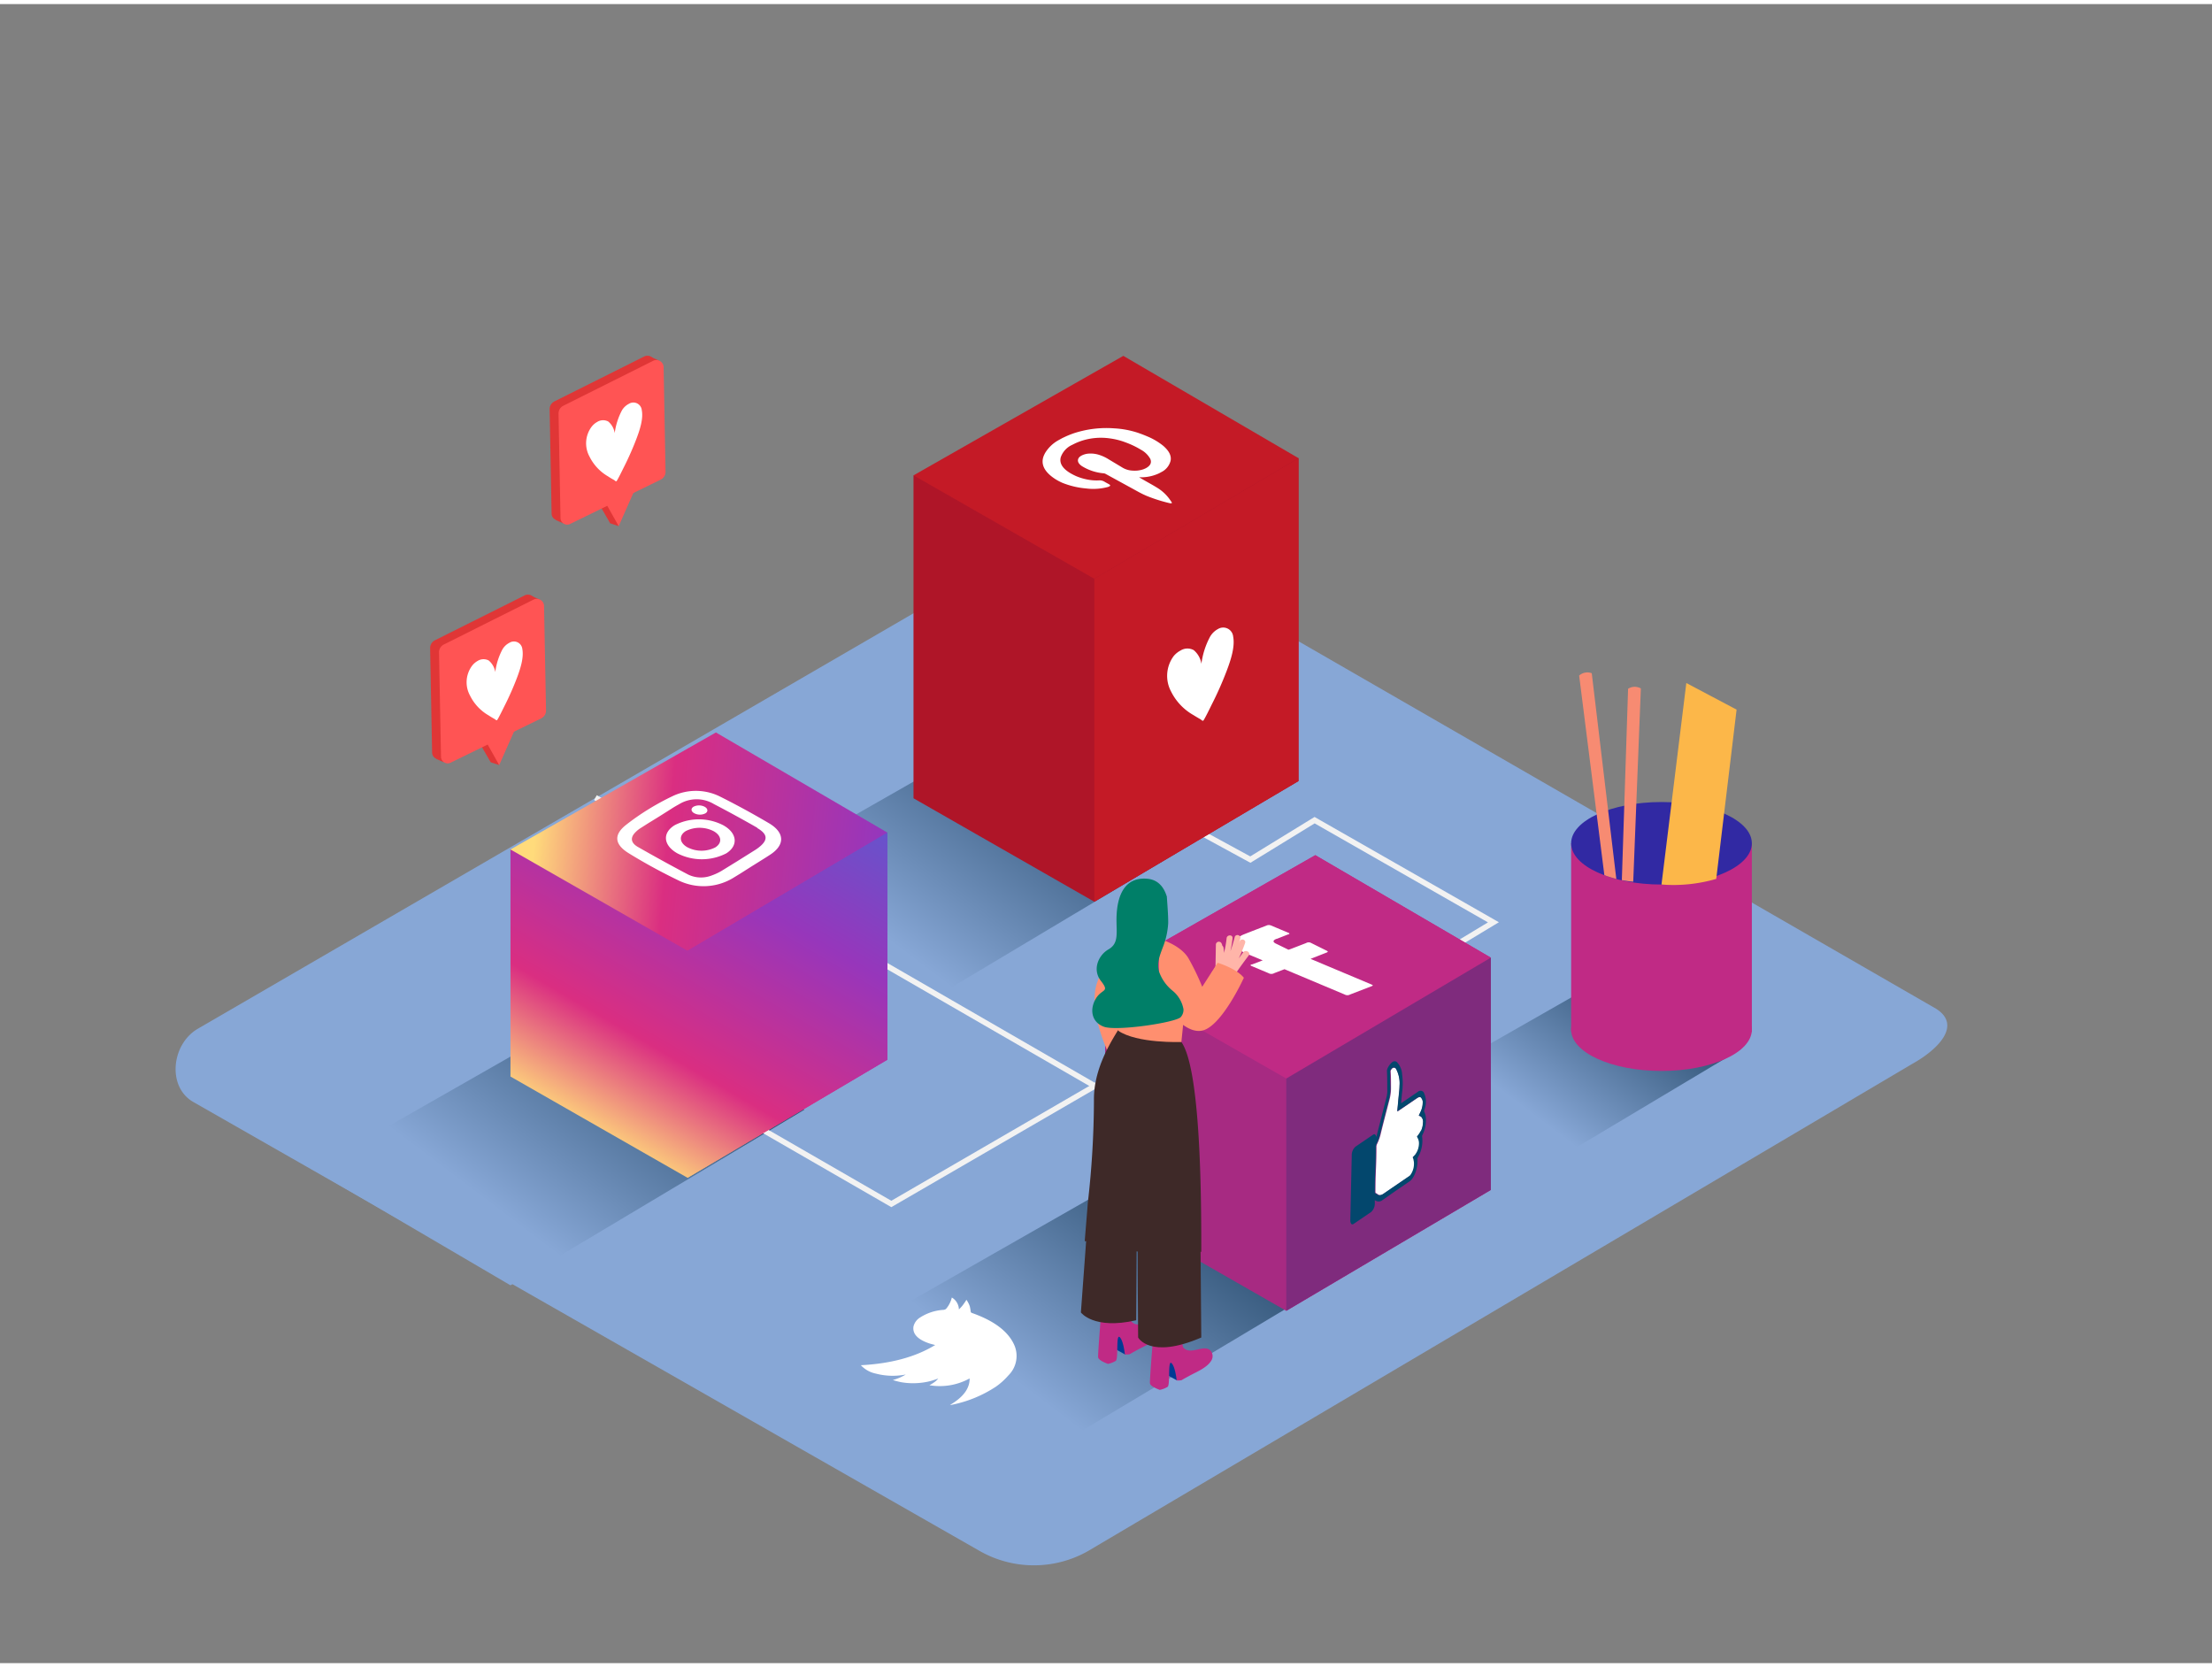 <svg id="Layer_2" data-name="Layer 2" xmlns="http://www.w3.org/2000/svg" xmlns:xlink="http://www.w3.org/1999/xlink" viewBox="0 0 400 300" width="406" height="306" class="illustration styles_illustrationTablet__1DWOa"><rect x="0" y="0" width="400" height="300" fill="#808080" stroke="none"/><defs><linearGradient id="linear-gradient" x1="295.34" y1="178.88" x2="278.19" y2="201.55" gradientUnits="userSpaceOnUse"><stop offset="0" stop-color="#36597c"></stop><stop offset="1" stop-color="#87a7d6"></stop></linearGradient><linearGradient id="linear-gradient-2" x1="210.85" y1="216.58" x2="185.34" y2="250.29" xlink:href="#linear-gradient"></linearGradient><linearGradient id="linear-gradient-3" x1="187.28" y1="136.41" x2="161.77" y2="170.12" xlink:href="#linear-gradient"></linearGradient><linearGradient id="linear-gradient-4" x1="116.41" y1="184.97" x2="90.91" y2="218.68" xlink:href="#linear-gradient"></linearGradient><linearGradient id="linear-gradient-5" x1="106.97" y1="205.08" x2="150.83" y2="130.1" gradientUnits="userSpaceOnUse"><stop offset="0" stop-color="#ffdb7b"></stop><stop offset="0.23" stop-color="#da2e81"></stop><stop offset="0.59" stop-color="#9736bb"></stop><stop offset="1" stop-color="#4e62d4"></stop></linearGradient><linearGradient id="linear-gradient-6" x1="96.85" y1="148.7" x2="201.18" y2="158.25" xlink:href="#linear-gradient-5"></linearGradient><linearGradient id="linear-gradient-7" x1="122.89" y1="214.39" x2="166.75" y2="139.42" xlink:href="#linear-gradient-5"></linearGradient></defs><title>aaa</title><path d="M196.69,279.77,345.9,191.58c4.75-2.67,8.83-7,4.19-9.92L200.35,95.36c-2.25-1.39-5.66-2.3-7.94-1L35.77,185.29c-4.75,2.76-5.6,10.46-.85,13.22L177,279.63A19.84,19.84,0,0,0,196.69,279.77Z" fill="#87a7d6"></path><polyline points="286.48 178.29 255.1 196.19 279.13 210.29 314.89 188.92" fill="url(#linear-gradient)"></polyline><polyline points="197.67 215.69 151 242.32 186.75 263.29 239.92 231.51" fill="url(#linear-gradient-2)"></polyline><polyline points="174.1 135.52 127.43 162.15 163.18 183.11 216.35 151.34" fill="url(#linear-gradient-3)"></polyline><polyline points="103.23 184.09 56.57 210.72 92.31 231.68 145.49 199.91" fill="url(#linear-gradient-4)"></polyline><line x1="107.67" y1="143.49" x2="214.74" y2="205.31" fill="none" stroke="#f2f2f2" stroke-miterlimit="10"></line><polyline points="137.27 203.18 161.18 216.97 210.34 188.46 261.33 171.31 270.06 166.04 237.72 147.57 226.1 154.7 214.74 148.51" fill="none" stroke="#f2f2f2" stroke-miterlimit="10"></polyline><path d="M284.11,151.75v34s32.68,1.82,32.68,0v-34" fill="#c02a85"></path><ellipse cx="300.45" cy="185.46" rx="16.34" ry="7.46" fill="#c02a85"></ellipse><ellipse cx="300.45" cy="151.75" rx="16.34" ry="7.46" fill="#3129a3"></ellipse><path d="M290.26,157.55l.11.06c.63.22,1.26.42,1.91.58L287.84,121a2.23,2.23,0,0,0-2.28.42l4.56,36.1Z" fill="#f78b72"></path><path d="M295.34,158.7l1.38-34.95a2.23,2.23,0,0,0-2.31.06l-1.13,34.6A18.31,18.31,0,0,0,295.34,158.7Z" fill="#f78b72"></path><path d="M300.45,159.21l4.49-36.44,9.09,4.81-3.68,30.61A27.8,27.8,0,0,1,300.45,159.21Z" fill="#fcb749"></path><polyline points="199.84 175.55 199.84 217.55 232.6 236.29 269.59 214.43 269.59 172.43" fill="#c02a85"></polyline><polygon points="199.84 175.55 237.85 153.9 269.59 172.43 232.6 194.29 199.84 175.55" fill="#c02a85"></polygon><polygon points="232.6 194.29 232.6 236.29 269.59 214.43 269.59 172.43 232.6 194.29" fill="#c02a85"></polygon><polyline points="199.84 175.55 199.84 217.55 232.6 236.29 269.59 214.43 269.59 172.43" fill="#2e2e75" opacity="0.17"></polyline><polygon points="199.84 175.55 237.85 153.9 269.59 172.43 232.6 194.29 199.84 175.55" fill="#c02a85"></polygon><polygon points="232.6 194.29 232.6 236.29 269.59 214.43 269.59 172.43 232.6 194.29" fill="#2e2e75" opacity="0.33"></polygon><path d="M224.93,168.22c1.38-.55,2.75-1.07,4.11-1.6a1,1,0,0,1,.81,0l3.1,1.3c.29.12.29.21,0,.32l-.06,0-2,.79-.07,0c-.72.3-.69.61.07.94L233,171l.42-.14,2.77-1.07a.92.92,0,0,1,.93,0l2.82,1.4c.23.11.2.21,0,.3l-2.54,1-.41.16.45.19,10.44,4.39c.42.18.48.22.16.36l-.16.06-3.73,1.44a1,1,0,0,1-1,0l-10.4-4.37-.47-.2-1.83.7a1.06,1.06,0,0,1-1.09,0l-2.93-1.23c-.37-.16-.4-.21-.08-.34l.09,0,1.9-.73-.42-.17c-1.06-.46-2.19-.89-3.18-1.37C222.88,170.38,223,169,224.93,168.22Z" fill="#fff"></path><polyline points="92.31 152.87 92.31 193.93 124.33 212.24 160.48 190.88 160.48 149.82" fill="url(#linear-gradient-5)"></polyline><polygon points="92.31 152.87 129.46 131.71 160.48 149.82 124.33 171.19 92.31 152.87" fill="url(#linear-gradient-6)"></polygon><polygon points="124.33 171.19 124.33 212.24 160.48 190.88 160.48 149.82 124.33 171.19" fill="url(#linear-gradient-7)"></polygon><g style="isolation: isolate;"><path d="M125.41,145.14a2.22,2.22,0,0,1,2,0c.6.32.68.87.16,1.19a2.19,2.19,0,0,1-2,0C124.93,146,124.89,145.46,125.41,145.14Z" fill="#fff"></path><path d="M122,148.48a9.59,9.59,0,0,1,8.77,0c2.55,1.4,2.79,3.7.55,5.1a9.68,9.68,0,0,1-8.81,0C119.94,152.15,119.71,149.88,122,148.48Zm7.37,4c1.29-.82,1.12-2.14-.36-2.94a5.59,5.59,0,0,0-5,0c-1.3.81-1.16,2.13.31,2.94a5.52,5.52,0,0,0,5.06,0l0,0" fill="#fff"></path><path d="M130.2,143.3c3.06,1.53,6,3.14,8.85,4.82s2.92,3.89.3,5.64c-.43.28-.86.56-1.31.84L135.8,156l-2,1.27-1.36.83a10.35,10.35,0,0,1-9.86.31,98.93,98.93,0,0,1-8.84-4.83c-2.68-1.64-2.79-3.4-.48-5.2a44.31,44.31,0,0,1,3.84-2.68,45.73,45.73,0,0,1,4.58-2.5A9.78,9.78,0,0,1,130.2,143.3Zm6.75,5.65c-2.55-1.46-5.16-2.89-7.83-4.28a6.07,6.07,0,0,0-6.29,0c-.49.27-1,.56-1.42.84l-2.2,1.39-2.11,1.3-1.38.88a5,5,0,0,0-1,.88c-.74.86-.6,1.74.61,2.44q4.44,2.54,9.1,5a5.34,5.34,0,0,0,4.27.17,10,10,0,0,0,1.8-.84l2.79-1.72,3.35-2.1a7.66,7.66,0,0,0,.9-.68c1.35-1.19,1.21-2.19-.63-3.25" fill="#fff"></path></g><path d="M174.76,234.3a4.58,4.58,0,0,1,.61,1.18,8.59,8.59,0,0,1,.17,1,.32.32,0,0,0,.21.2q5.93,2.08,7.61,5.68a4.92,4.92,0,0,1-1,5.6,12.38,12.38,0,0,1-2.3,2.07,22.48,22.48,0,0,1-8.07,3.28l-.19,0q.48-.28.89-.57c1.78-1.25,2.67-2.64,2.65-4.22a11.2,11.2,0,0,1-7.27,1.23,8.25,8.25,0,0,0,.83-.51,3.38,3.38,0,0,0,.76-.7c-.48.16-.95.34-1.47.47a11.87,11.87,0,0,1-1.68.3,12.67,12.67,0,0,1-1.79.07,12.07,12.07,0,0,1-1.71-.17,13.61,13.61,0,0,1-1.56-.4,8.89,8.89,0,0,0,2.34-1,12.1,12.1,0,0,1-5.44-.17,5.09,5.09,0,0,1-2.68-1.51c5.41-.28,9.88-1.48,13.44-3.65-.34-.09-.65-.17-1-.27-2.17-.72-3.14-1.76-2.92-3.1a2.65,2.65,0,0,1,1.21-1.62,8.82,8.82,0,0,1,4.06-1.36A1.07,1.07,0,0,0,171,236a.55.55,0,0,0,.12-.11,4.9,4.9,0,0,0,1-2,2.57,2.57,0,0,1,1.28,2.16c.17-.18.35-.36.51-.54a6,6,0,0,0,.45-.6C174.53,234.69,174.64,234.49,174.76,234.3Z" fill="#fff"></path><polyline points="90.27 137.61 88.73 137.1 86.69 133.56 88.76 133.33" fill="#e03636"></polyline><path d="M77.78,116.5l.36,18.91a1.21,1.21,0,0,0,1.75,1l16.35-8a1.57,1.57,0,0,0,.89-1.44l-.36-18.92a1.31,1.31,0,0,0-1.9-1.12l-16.21,8.11A1.57,1.57,0,0,0,77.78,116.5Z" fill="#e03636"></path><polygon points="97.66 107.72 95.76 106.86 95.76 108.28 97.66 107.72" fill="#e03636"></polygon><polygon points="80.23 137.1 78.85 136.48 79.85 135.83 80.23 137.1" fill="#e03636"></polygon><path d="M79.39,117.26l.36,18.91a1.21,1.21,0,0,0,1.75,1l16.35-8a1.57,1.57,0,0,0,.89-1.44l-.36-18.92a1.31,1.31,0,0,0-1.9-1.12l-16.21,8.11A1.57,1.57,0,0,0,79.39,117.26Z" fill="#ff5454"></path><polyline points="93.62 130.03 90.27 137.61 87.29 132.3" fill="#ff5454"></polyline><path d="M92.11,115.5a1.53,1.53,0,0,1,2.35,1.17c.28,1.56-.37,3.55-1,5.22a53.16,53.16,0,0,1-2.31,5.19c-.08.16-1.14,2.34-1.28,2.41s-.32-.16-.44-.22c-.37-.2-.73-.42-1.08-.65A8.41,8.41,0,0,1,85,125.05a5,5,0,0,1,.38-5.42,3.4,3.4,0,0,1,1-.86,2,2,0,0,1,2-.07,3.44,3.44,0,0,1,1.18,2.09,12,12,0,0,1,1.29-4.09A3.08,3.08,0,0,1,92.11,115.5Z" fill="#fff"></path><polyline points="111.88 94.4 110.34 93.89 108.3 90.35 110.37 90.13" fill="#e03636"></polyline><path d="M99.39,73.3l.36,18.91a1.21,1.21,0,0,0,1.75,1l16.35-8a1.57,1.57,0,0,0,.89-1.44l-.36-18.92a1.31,1.31,0,0,0-1.9-1.12l-16.21,8.11A1.57,1.57,0,0,0,99.39,73.3Z" fill="#e03636"></path><polygon points="119.27 64.51 117.37 63.65 117.37 65.08 119.27 64.51" fill="#e03636"></polygon><polygon points="101.84 93.89 100.46 93.28 101.47 92.62 101.84 93.89" fill="#e03636"></polygon><path d="M101,74.06,101.36,93a1.21,1.21,0,0,0,1.75,1l16.35-8a1.57,1.57,0,0,0,.89-1.44L120,65.63a1.31,1.31,0,0,0-1.9-1.12l-16.21,8.11A1.57,1.57,0,0,0,101,74.06Z" fill="#ff5454"></path><polyline points="115.23 86.82 111.88 94.4 108.9 89.1" fill="#ff5454"></polyline><path d="M113.71,72.29a1.53,1.53,0,0,1,2.35,1.18c.29,1.55-.36,3.53-1,5.21a54.15,54.15,0,0,1-2.31,5.19c-.08.16-1.14,2.34-1.28,2.41s-.32-.17-.44-.23c-.37-.2-.73-.41-1.08-.65a8.43,8.43,0,0,1-3.34-3.56,5,5,0,0,1,.38-5.42,3.38,3.38,0,0,1,1-.86,2,2,0,0,1,2-.08,3.4,3.4,0,0,1,1.17,2.1,12.07,12.07,0,0,1,1.3-4.1A3.07,3.07,0,0,1,113.71,72.29Z" fill="#fff"></path><path d="M251.79,192.42l.1-.05a.45.45,0,0,1,.6.23,5.54,5.54,0,0,1,.61,3q0,.53-.07,1.12c-.12,1.1-.22,2.2-.32,3.29,0,0,0,.05,0,.08s0,.1,0,.17l.17-.12,1.7-1.15,1.7-1.16c.23-.15.45-.25.64-.13a1.23,1.23,0,0,1,.37,1.08,3.89,3.89,0,0,1-.35,1.47l-.36.76a3.11,3.11,0,0,1,.42.2,1.29,1.29,0,0,1,.34,1.09,3.8,3.8,0,0,1-.33,1.42,3.91,3.91,0,0,1-.38.63c-.09.14-.19.24-.3.39l.22.44a2,2,0,0,1,.15.86,3.41,3.41,0,0,1-.71,2c-.13.15-.27.28-.42.43.06.19.11.35.16.53a2.36,2.36,0,0,1,.08.74,3.52,3.52,0,0,1-.68,2l0,0a1.22,1.22,0,0,1-.19.16l-4.71,3.23c-.46.31-.86.35-1.19,0a.29.29,0,0,0-.16-.09c-.13,0-.16-.14-.15-.4q0-2,.09-4t.09-4a1.1,1.1,0,0,1,.12-.52,9,9,0,0,0,.71-2.07c.49-2,1-3.91,1.5-5.85a8.41,8.41,0,0,0,.3-2q0-.22,0-.43c0-.91,0-1.84-.06-2.75a.52.52,0,0,1,.09-.32,1.51,1.51,0,0,1,.15-.19Z" fill="#fff"></path><path d="M257.24,204.45a.58.58,0,0,0-.07.39,5.93,5.93,0,0,1-.77,3.71.52.52,0,0,0-.08.35c.1,1.55-.58,3.45-1.45,4l-2.44,1.67L250,216.27a1.08,1.08,0,0,1-1.28.08l-.11-.08c0,.2,0,.36,0,.52a2.08,2.08,0,0,1-.66,1.63l-3.17,2.16c-.37.25-.62-.07-.6-.78l.26-11.55a2.09,2.09,0,0,1,.65-1.62l3.18-2.17c.28-.19.49-.11.58.34l0,.11,0,0q.07-.22.13-.43l1.76-6.86a5.28,5.28,0,0,0,.12-1.53c0-1.08,0-2.15-.06-3.23l.06-.27a3,3,0,0,1,.91-1.27.66.66,0,0,1,.78-.05,3.4,3.4,0,0,1,1,2.3,12.24,12.24,0,0,1,0,3.19c-.07.64-.12,1.28-.19,2l.17-.12,2.85-1.94a.71.71,0,0,1,1.06.07,3.78,3.78,0,0,1,.19,3l-.12.41a6,6,0,0,1,.28.81A5.77,5.77,0,0,1,257.24,204.45Zm-.26-.75a3.83,3.83,0,0,0,.33-1.43,1.29,1.29,0,0,0-.34-1.09,3.1,3.1,0,0,0-.42-.2l.36-.76a3.85,3.85,0,0,0,.35-1.47,1.23,1.23,0,0,0-.37-1.08c-.19-.11-.41,0-.64.13l-1.7,1.16-1.7,1.15-.17.12c0-.07,0-.12,0-.17s0-.05,0-.08c.11-1.09.2-2.19.32-3.29q.06-.59.07-1.12a5.54,5.54,0,0,0-.61-3,.45.45,0,0,0-.6-.23l-.1.05-.16.14a1.51,1.51,0,0,0-.15.19.47.47,0,0,0-.09.27c0,1,0,1.89.06,2.8q0,.22,0,.43a8.41,8.41,0,0,1-.3,2c-.51,1.94-1,3.9-1.5,5.85a9,9,0,0,1-.71,2.07,1.1,1.1,0,0,0-.12.52q0,2-.09,4t-.09,4c0,.27,0,.4.15.41a.33.33,0,0,1,.16.09c.34.32.74.28,1.19,0l1.57-1.08,3.14-2.14a1.19,1.19,0,0,0,.19-.16l0,0a3.5,3.5,0,0,0,.68-2,2.36,2.36,0,0,0-.08-.74c0-.18-.1-.34-.15-.52l.42-.44a3.41,3.41,0,0,0,.71-2,2,2,0,0,0-.15-.86l-.22-.44c.11-.14.21-.25.3-.39a4.2,4.2,0,0,0,.38-.62" fill="#03476d"></path><polyline points="165.19 85.22 165.19 143.61 197.89 162.32 234.81 140.5 234.81 82.11" fill="#af1528"></polyline><polygon points="165.19 85.22 203.13 63.61 234.81 82.11 197.89 103.92 165.19 85.22" fill="#c41a26"></polygon><polygon points="197.89 103.92 197.89 162.32 234.81 140.5 234.81 82.11 197.89 103.92" fill="#c41a26"></polygon><path d="M211.56,83a2.29,2.29,0,0,0,.11-.36A2.29,2.29,0,0,1,211.56,83Z" fill="#cc2127"></path><path d="M211.56,83a3.27,3.27,0,0,1-1.36,1.5A3.27,3.27,0,0,0,211.56,83Z" fill="#cc2127"></path><path d="M189.15,81a6.52,6.52,0,0,1,2.35-2.22A6.53,6.53,0,0,0,189.15,81Z" fill="#cc2127"></path><g style="isolation: isolate;"><path d="M192.1,78.48l.23-.11.47-.22q.61-.27,1.31-.52a18.9,18.9,0,0,1,7.4-.91,16.56,16.56,0,0,1,4.32.82c.57.2,1.12.41,1.63.63a11.64,11.64,0,0,1,2.87,1.69c1,.86,1.56,1.77,1.34,2.76a3.14,3.14,0,0,1-1.65,2l-.31.17-.16.08a7.63,7.63,0,0,1-2.82.69c-.25,0-.5,0-.76,0l1,.58c.82.47,1.67.93,2.43,1.41a7.71,7.71,0,0,1,2.19,2.11c.11.15.2.3.31.46a.14.14,0,0,1,0,.07.07.07,0,0,1,0,.06.79.79,0,0,1-.38,0,28.2,28.2,0,0,1-4.22-1.34l-.53-.24c-.75-.36-1.42-.75-2.12-1.13l-4.77-2.61a1,1,0,0,0-.28-.08,8.87,8.87,0,0,1-4-1.33c-.53-.38-.79-.8-.63-1.26a1,1,0,0,1,.36-.46,1.94,1.94,0,0,1,.29-.18,3.3,3.3,0,0,1,1.19-.33,5,5,0,0,1,1.9.21,7.33,7.33,0,0,1,1.74.8L203,83.83a3.86,3.86,0,0,0,1.79.53,4.84,4.84,0,0,0,2-.25l.37-.16c.95-.5,1.11-1.08.85-1.71a4.25,4.25,0,0,0-1.7-1.66,15.56,15.56,0,0,0-2.76-1.32,12.51,12.51,0,0,0-2.83-.72,11.28,11.28,0,0,0-5.09.42,12.27,12.27,0,0,0-1.22.48l-.36.18-.11.06a3.87,3.87,0,0,0-2.12,2.26c-.33,1.24.53,2.32,2.38,3.23l.38.18a10,10,0,0,0,1.93.6,8.78,8.78,0,0,0,2.19.18,1.72,1.72,0,0,1,1,.22c.27.17.57.32.85.48s.26.29,0,.41l-.2.08a10.2,10.2,0,0,1-3.92.27,14.92,14.92,0,0,1-4.27-1,9.52,9.52,0,0,1-1.3-.68c-2-1.28-2.74-2.72-2.1-4.27l.13-.28.08-.15.07-.12a6.53,6.53,0,0,1,2.35-2.22Z" fill="#fff"></path><path d="M192,81.5l.12-.23h0Z" fill="#cc2127"></path><path d="M192.13,81.27h0l0,0Z" fill="#cc2127"></path><path d="M192.15,81.23l.18-.26Z" fill="#cc2127"></path><path d="M192.33,81a3.83,3.83,0,0,1,.55-.57h0A3.84,3.84,0,0,0,192.33,81Z" fill="#cc2127"></path><path d="M192.87,80.41h0a5.7,5.7,0,0,1,.81-.57A5.71,5.71,0,0,0,192.87,80.41Z" fill="#cc2127"></path></g><path d="M220.26,113A1.81,1.81,0,0,1,223,114.4c.34,1.85-.43,4.2-1.18,6.18a62,62,0,0,1-2.73,6.14c-.09.19-1.35,2.78-1.51,2.86s-.39-.2-.52-.27c-.43-.24-.86-.5-1.28-.76a10,10,0,0,1-4-4.22,6,6,0,0,1,.45-6.42,4,4,0,0,1,1.22-1,2.36,2.36,0,0,1,2.41-.09,4,4,0,0,1,1.39,2.48,14.25,14.25,0,0,1,1.54-4.85A3.63,3.63,0,0,1,220.26,113Z" fill="#fff"></path><path d="M204.36,168.17a20.36,20.36,0,0,0-5.93,8.69c-2.08,5.75,3.12,15.15,3.12,15.15l8.1-6.4" fill="#ff8f6f"></path><path d="M203.46,244.19l-2.2-1.21.55-3.14s3.27.31,3.56,1.47" fill="#003b94"></path><path d="M204.29,244.14c.49-.3,1-.57,1.52-.85,1.27-.69,3.1-1.41,3.88-2.72a1.52,1.52,0,0,0-.1-1.71c-1.16-1.39-3.67.9-5-.65-.26-.31-.37-5.14-.37-5.14l-4.9,1.32s-.83,9.72-.74,10.32,1.78,1.18,1.78,1.18a4.34,4.34,0,0,0,1.41-.55c.51-.37,0-4.93.7-4.29s.94,3.13.94,3.13A3.37,3.37,0,0,0,204.29,244.14Z" fill="#c02a85"></path><path d="M212.84,248.88l-2.2-1.21.55-3.14s3.27.31,3.56,1.47" fill="#003b94"></path><path d="M213.66,248.84c.49-.3,1-.57,1.52-.85,1.27-.69,3.1-1.41,3.88-2.72a1.52,1.52,0,0,0-.1-1.71c-1.16-1.39-3.67.9-5-.65-.26-.31-.37-5.14-.37-5.14l-4.9,1.32s-.83,9.72-.74,10.32,1.78,1.18,1.78,1.18a4.34,4.34,0,0,0,1.41-.55c.51-.37,0-4.93.7-4.29s.94,3.13.94,3.13A3.37,3.37,0,0,0,213.66,248.84Z" fill="#c02a85"></path><path d="M196.88,217.29l-1.42,19.3s2.29,3.17,10,1.41h0l.07-13" fill="#3e2928"></path><path d="M205.81,221.12c-.17,1.66,0,20,0,20s2.13,4,11.42,0l-.13-15.57" fill="#3e2928"></path><path d="M196.16,223.67c.63.43.85-1.81,1.51-1.43a37.62,37.62,0,0,0,7.61,3.36l.06,0a.52.52,0,0,1,.7.26,40.22,40.22,0,0,0,5,1.13c2.17.35,4-1.26,6.19-1.37,0-8.52,0-32.8-3.59-37.92l-10.73-3.59c0,.89-5.21,6.87-5.09,14.15a165.47,165.47,0,0,1-1.11,18.53C196.69,217.23,196.18,223.2,196.16,223.67Z" fill="#3e2928"></path><path d="M214.63,177.9l-1,9.78s-8,.32-11.46-2.06v-8.29" fill="#ff8f6f"></path><path d="M224.82,171.46l-.82,1.12a26.83,26.83,0,0,0,1.15-2.79c.23-.65-.81-.91-1-.26l-.12.33q.15-.52.28-1a.54.54,0,0,0-1-.26,27.87,27.87,0,0,1-.81,2.67,19,19,0,0,0,.38-2.36c.07-.68-1-.66-1.07,0a17,17,0,0,1-.48,2.67q0-.46-.08-.92a.54.54,0,0,0-.22-.39c0-.12-.06-.24-.11-.36a.54.54,0,0,0-1.05.16l-.07,4a4.81,4.81,0,0,1-.75,1.15,18.69,18.69,0,0,1,1.49,1.17,15.4,15.4,0,0,1,1.22,1.17q.52-.64,1-1.31a.58.58,0,0,0,.1-.11q1.44-2.12,3-4.18C226.16,171.44,225.22,170.92,224.82,171.46Z" fill="#ffb5a9"></path><path d="M209.55,169s3.78,1,5.32,3.47a43.26,43.26,0,0,1,2.53,5.23l2.79-4.34s3.39,1,4.74,2.71c0,0-4,8.8-7.53,9.55s-7.22-5.21-7.22-5.21-.77,2.47-.62-.17" fill="#ff8f6f"></path><path d="M212,178.38a7.67,7.67,0,0,1-2.4-3.41c-.45-1.55.12-2.9.65-4.34a14,14,0,0,0,1-4.47c0-1.51-.13-3-.23-4.51a.43.43,0,0,1,0-.19c-.5-1.7-1.54-3.13-3.58-3.3-5.28-.45-5.58,5.4-5.54,7.78s.29,4-1.46,5-3,3.6-1.35,5.71.17,1.34-.94,3.21-.83,4.21,1.46,5.06,12.92-.74,13.9-1.73a2,2,0,0,0,.5-1.44A5.57,5.57,0,0,0,212,178.38Z" fill="#007f68"></path></svg>